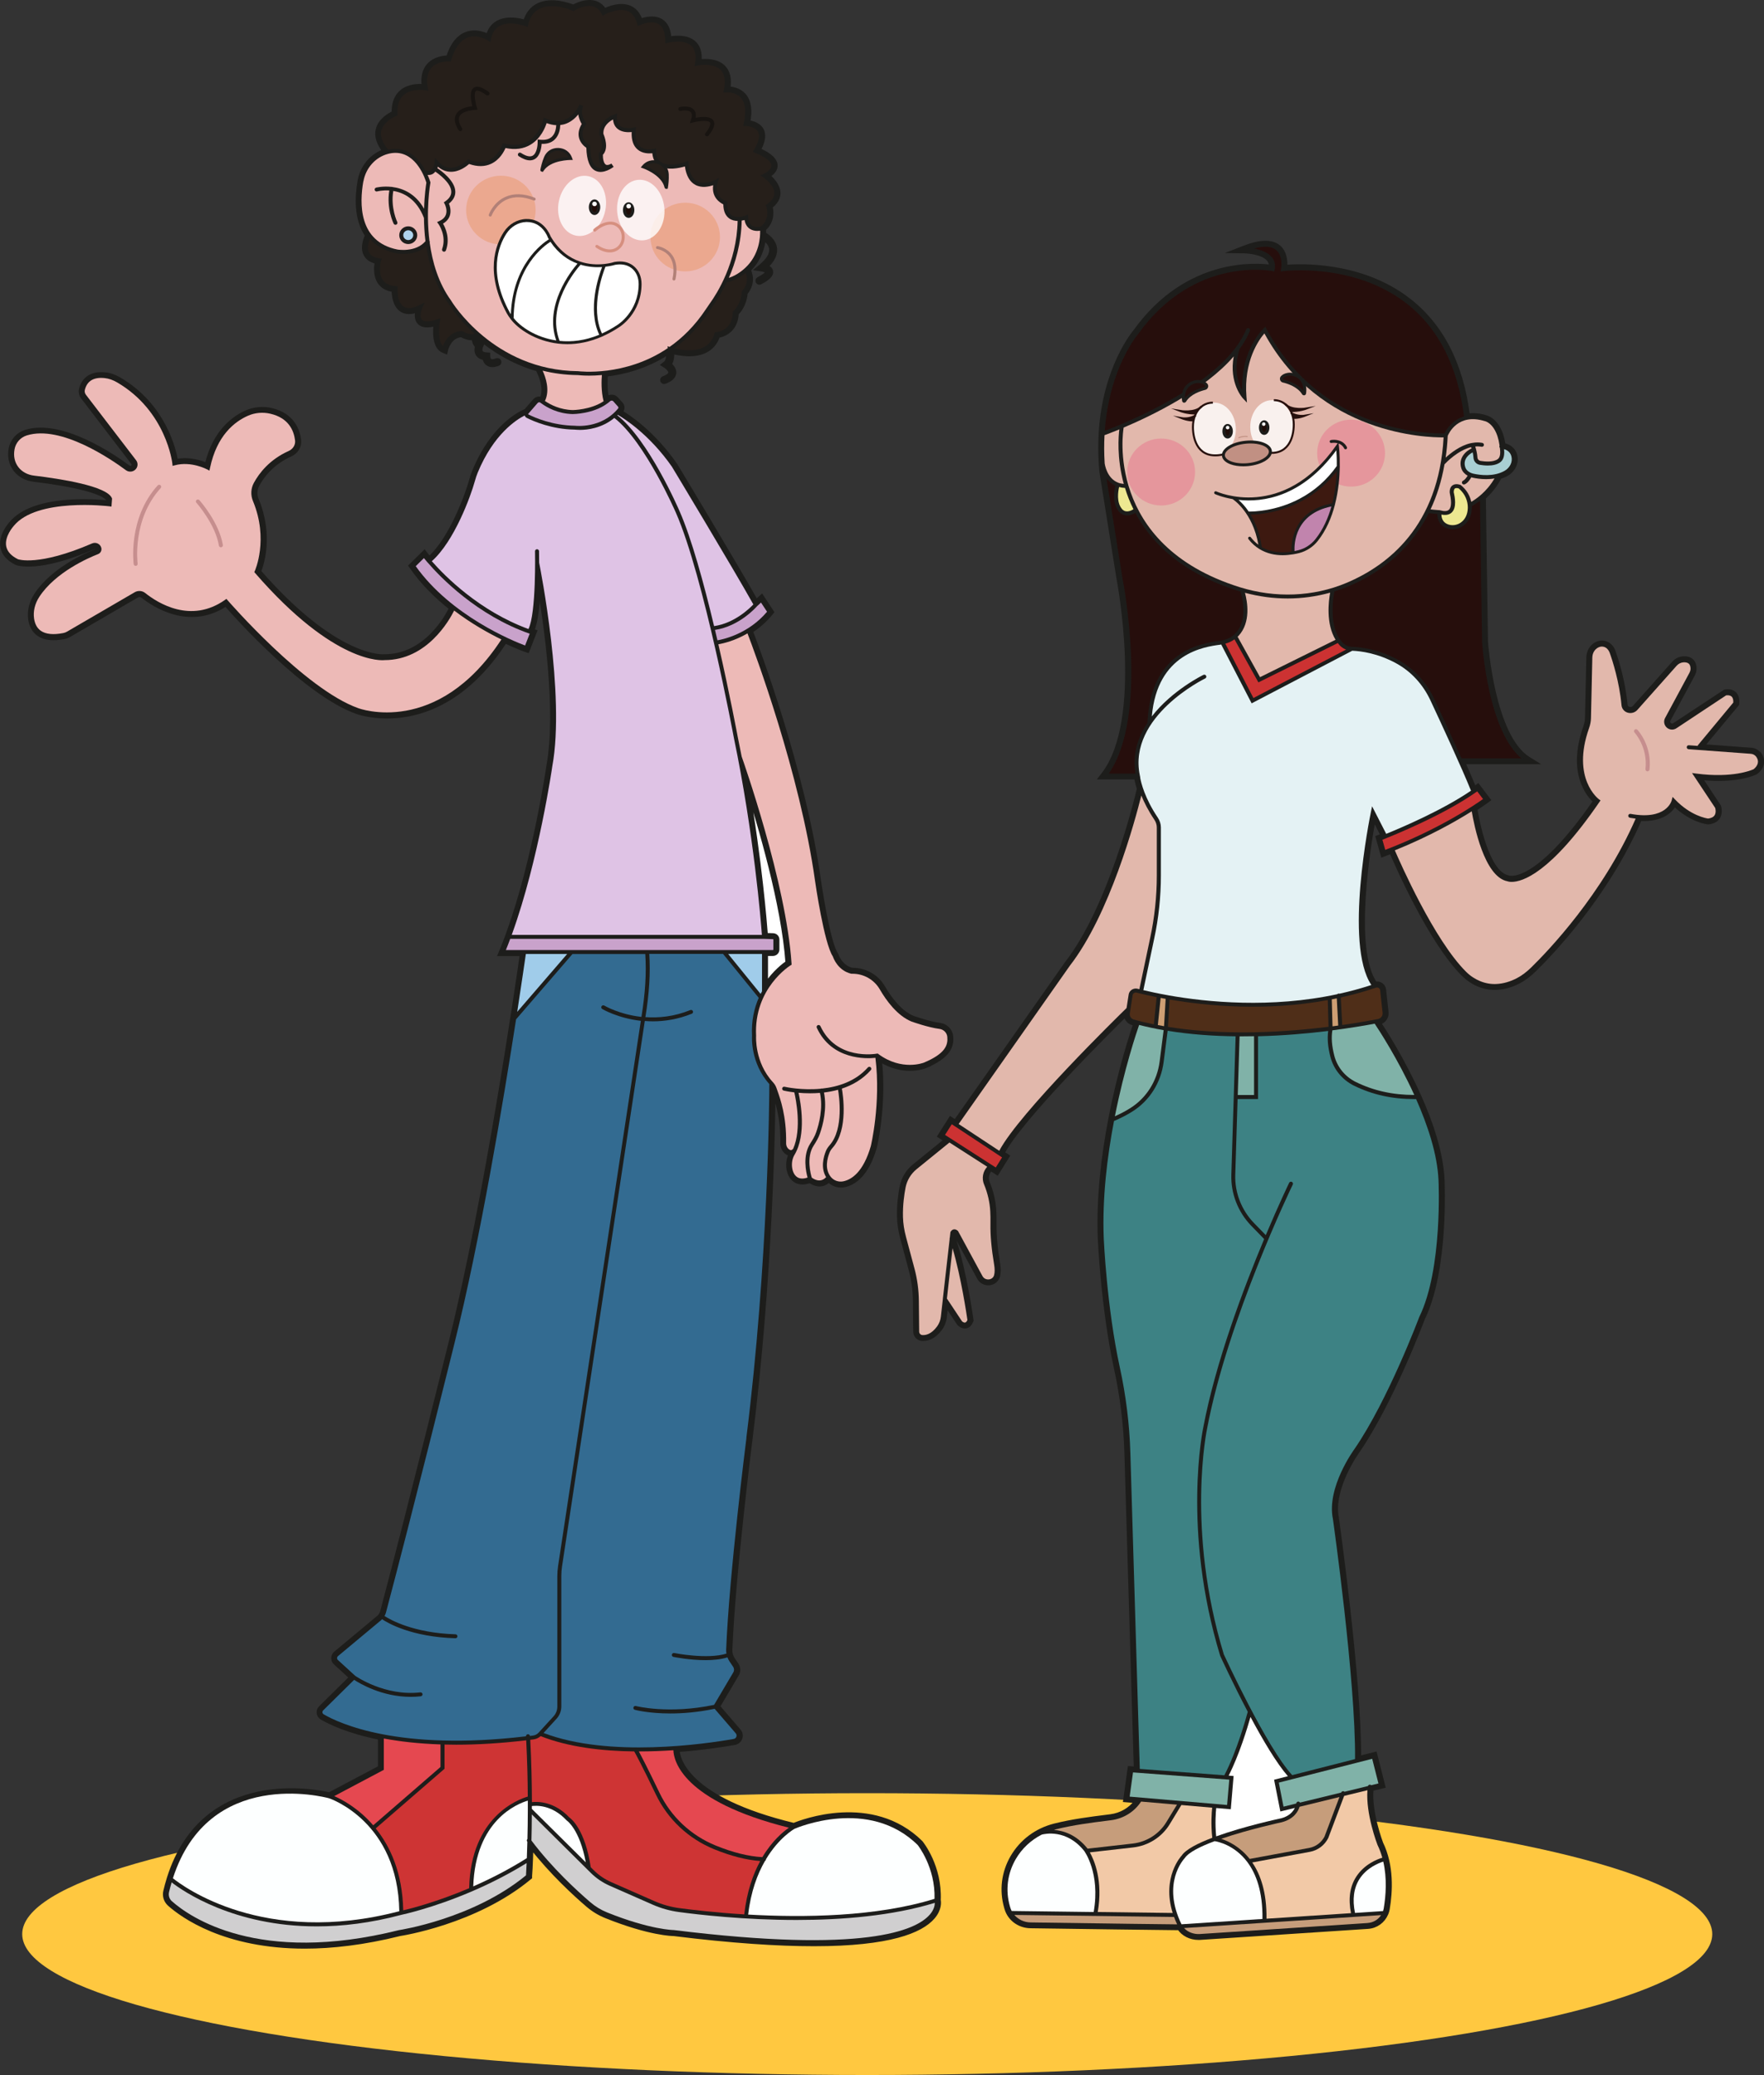 <?xml version="1.0" encoding="UTF-8"?>
<svg id="Capa_2" data-name="Capa 2" xmlns="http://www.w3.org/2000/svg" viewBox="0 0 445.62 524.23">
  <rect x="0" y="0" width="445.62" height="524.23" fill="#333333" stroke="none"/>
  <defs>
    <style>
      .cls-1 {
        fill: #c68e8e;
      }

      .cls-2, .cls-3, .cls-4 {
        fill: #fff;
      }

      .cls-5 {
        fill: #181411;
      }

      .cls-6 {
        fill: #ffc840;
      }

      .cls-7 {
        fill: #ea567e;
      }

      .cls-7, .cls-8 {
        opacity: .35;
      }

      .cls-9 {
        stroke: #c19083;
        stroke-linecap: round;
        stroke-width: .25px;
      }

      .cls-9, .cls-10, .cls-11, .cls-4, .cls-12 {
        stroke-miterlimit: 10;
      }

      .cls-9, .cls-11 {
        fill: none;
      }

      .cls-13 {
        fill: #fdffff;
      }

      .cls-14 {
        fill: #d0cfd0;
      }

      .cls-15 {
        fill: #260e0c;
      }

      .cls-16 {
        fill: #ede891;
      }

      .cls-17 {
        fill: #e2b8ac;
      }

      .cls-18 {
        fill: #3d8284;
      }

      .cls-19 {
        fill: #200d09;
      }

      .cls-20 {
        fill: #c69d7b;
      }

      .cls-3 {
        opacity: .8;
      }

      .cls-21 {
        fill: #3d1910;
      }

      .cls-22 {
        fill: #cc3232;
      }

      .cls-23 {
        fill: #f2c9a7;
      }

      .cls-24 {
        fill: #a9cfd3;
      }

      .cls-8 {
        fill: #e88745;
      }

      .cls-25 {
        fill: #c9a2cb;
      }

      .cls-26 {
        fill: #b18077;
      }

      .cls-27 {
        fill: #dfc3e5;
      }

      .cls-28 {
        fill: #d68f7f;
      }

      .cls-10 {
        fill: #26100d;
      }

      .cls-10, .cls-11 {
        stroke: #26100d;
        stroke-width: .5px;
      }

      .cls-29 {
        fill: #336b91;
      }

      .cls-30 {
        fill: #edbab7;
      }

      .cls-31 {
        fill: #ce3434;
      }

      .cls-32 {
        fill: #e54850;
      }

      .cls-33 {
        fill: #c184ad;
      }

      .cls-4, .cls-12 {
        stroke: #1d1d1b;
      }

      .cls-34 {
        fill: #aed4ed;
      }

      .cls-35 {
        fill: #e4f2f4;
      }

      .cls-36 {
        fill: #a0ccea;
      }

      .cls-12, .cls-37 {
        fill: #1d1d1b;
      }

      .cls-38 {
        fill: #80b2a8;
      }

      .cls-39 {
        fill: #4f2e18;
      }

      .cls-40 {
        fill: #261f1a;
      }

      .cls-41 {
        fill: #c19083;
      }

      .cls-42 {
        fill: #cd9e73;
      }
    </style>
  </defs>
  <g id="Capa_5" data-name="Capa 5">
    <g>
      <ellipse class="cls-6" cx="219.08" cy="488.63" rx="213.47" ry="35.6"/>
      <path class="cls-12" d="m233.75,269.37c6.13-2.56,6.75-5.23,6.55-7.51-.13-1.53-1.32-2.74-2.88-2.94-2.75-.35-6.82-1.81-6.84-1.81-3.29-1.37-5.88-4.94-7.47-7.69-1.58-2.73-4.53-4.42-7.71-4.42h-.18c-2.95-.73-3.89-3.72-3.9-3.75l-.07-.14c-2.09-3-4.35-18.61-4.37-18.76-3.89-27.78-15.74-59.13-17.19-62.88,1.73-1.12,3.5-2.59,5.1-4.56l.23-.28-2.59-3.94-1.38,1.28c-5.21-9.29-20.24-34.22-20.41-34.5-5.69-8.23-12.01-12.31-13.88-13.41.07-.08.14-.15.21-.24.41-.5.39-1.25-.05-1.74l-1.19-1.34c-.28-.32-.67-.5-1.1-.53-.43-.02-.84.12-1.16.41h0s-.08.06-.11.09c-.54-2.45-.37-5.11-.28-6.06,4.33-.5,10.11-1.91,15.73-5.58.02.91-.1,2.17-.71,2.65l-.55.43.59.38c.33.21,1.26.98,1.19,1.64-.05.49-.67.98-1.75,1.38-.26.1-.39.39-.29.65.08.2.27.32.47.32.06,0,.12-.01.18-.03,1.49-.56,2.3-1.31,2.4-2.21.1-.97-.65-1.79-1.17-2.23.64-.9.7-2.28.66-3.15,1.59.44,5.43,1.23,8.39-.26,1.53-.77,2.59-2.04,3.18-3.77,1.12-.2,4.51-1.17,4.73-5.7.52-.5,2.01-2.18,2.26-5.15.51-.59,2.19-2.89.76-5.81,2.72-2.62,3.58-5.77,3.82-7.95.68.47,1.67,1.34,1.83,2.56.17,1.34-.7,2.82-2.58,4.39l-.85.71,1.1.17c.59.09,1.31.38,1.35.62,0,.02.07.59-2.22,1.77-.25.13-.34.43-.21.68.09.17.27.27.45.27.08,0,.16-.02.23-.06,2.02-1.05,2.89-1.95,2.74-2.83-.11-.62-.69-.98-1.24-1.19,1.67-1.59,2.42-3.15,2.22-4.66-.26-1.97-2.05-3.17-2.75-3.57.02-.56,0-.98-.02-1.24,2.32-2.05,1.9-4.71,1.65-5.68,1.33-1.01,2-2.17,1.99-3.43-.02-1.94-1.66-3.57-2.6-4.34,1.32-.83,1.95-1.75,1.88-2.73-.14-1.92-2.99-3.3-4.26-3.83,1.19-2.14,1.44-3.86.72-5.12-.78-1.37-2.47-1.77-3.38-1.88.61-3.09.24-5.4-1.1-6.87-1.25-1.37-2.98-1.63-3.92-1.66.39-2.4-.03-4.22-1.25-5.42-1.77-1.74-4.7-1.61-6.03-1.45.21-2.08-.26-3.66-1.4-4.68-1.86-1.65-4.91-1.32-6.22-1.08-.11-2.16-.8-3.65-2.07-4.44-1.78-1.1-4.14-.45-5.2-.06-.53-1.65-1.46-2.77-2.78-3.32-2.37-.99-5.24.18-6.34.72-.62-1.01-1.47-1.66-2.52-1.95-2.19-.6-4.59.59-5.34,1.02-1.09-.44-5.5-2.03-8.86-.4-1.63.79-2.76,2.21-3.36,4.22-1.25-.39-4.42-1.15-6.83.16-1.26.68-2.11,1.82-2.55,3.38-1.02-.51-3.17-1.31-5.37-.52-2.11.76-3.69,2.78-4.7,5.99-.95.01-3.31.22-4.86,1.92-1.15,1.26-1.58,3.05-1.29,5.31-1.22-.11-3.78-.11-5.61,1.45-1.37,1.17-2.04,2.96-1.99,5.33-.91.41-3.38,1.73-4,4.15-.43,1.69.14,3.53,1.68,5.48-3.2,1.13-5.63,3.97-6.26,7.48-.7,3.92-1.03,9.73,1.87,13.85-.39.8-1.28,3.01-.41,4.75.5.99,1.46,1.64,2.87,1.94-.21,1.06-.49,3.46.75,5.21.75,1.06,1.93,1.69,3.49,1.89,0,1.12.21,3.86,2.01,5.04,1.03.68,2.38.71,4.02.11-.23.93-.34,2.22.44,3.06.77.83,2.12.96,4.13.4-.21,1.79-.4,5.84,2.01,6.8l.56.22.13-.58s.8-3.47,3.86-3.64c.43.26,1.74.94,3.1.76,0,.62.15,1.44.82,1.99-.14.48-.28,1.32.13,2.02.33.55.91.89,1.73,1.03.08.43.3,1.06.88,1.45.32.22.7.32,1.14.32s.93-.11,1.47-.32c.26-.1.39-.39.28-.65-.1-.26-.4-.38-.66-.28-.52.21-1.23.39-1.66.1-.47-.31-.48-1.06-.48-1.07v-.47s-.47-.03-.47-.03c-.69-.05-1.15-.25-1.35-.58-.29-.49-.06-1.25.06-1.5l.2-.43-.42-.22c-.68-.36-.69-1.25-.64-1.7,0,0,.02,0,.02-.01,3.67,3.16,8.68,6.41,15.06,8.23.43.78,2.35,4.58,1.04,7.48-.59-.25-1.29-.13-1.73.38l-2.27,2.61c-1.07.42-8.25,3.59-13.07,15.31-.28.67-.53,1.42-.79,2.36-1,3.61-5.03,14.75-10.52,19.6-.56-.66-.86-1.06-.88-1.08l-.35-.47-3.49,3.44.24.34c2.83,4.07,6.36,7.51,9.97,10.35-.94,1.97-6.34,12.15-16.83,12.15h-.02c-.12.02-11.96,1.16-31.64-21.41.64-1.58,3.22-8.99-.58-18.14-.51-1.24-.45-2.61.18-3.76,1.27-2.34,3.75-5.57,8.33-7.62,1.49-.67,2.37-2.14,2.19-3.66-.27-2.3-1.54-6.36-7.04-7.63-2.1-.48-4.32-.28-6.25.56-2.93,1.28-8.07,4.71-10.06,13.31-1.27-.56-4.38-1.67-7.74-.96-.45-2.66-2.98-14.04-14.36-20.69-1.19-.69-2.39-1.11-3.57-1.23-3.25-.32-5.41,1-6.09,3.75-.17.7,0,1.48.45,2.07l12.67,16.54c.23.31.21.73-.05,1.01-.29.3-.76.35-1.1.1-3.79-2.81-16.85-11.76-25.94-8.95-1.99.62-3.45,2.27-3.81,4.32-.34,1.98.05,3.79,1.15,5.24,1.05,1.4,2.75,2.33,4.65,2.56,10.7,1.28,17.86,3.19,18.82,4.99l-.05.72c-3.17-.33-18.93-1.6-24.56,5.41-.11.12-2.66,2.95-2.09,5.94.31,1.64,1.5,2.98,3.55,4,.22.09,5.5,2.09,19.55-4,.18-.08.39-.08.57,0,.18.08.31.23.36.42.05.18-.04.36-.21.43-2.52.99-11.08,4.71-15.31,11.16-1.26,1.93-1.79,4.13-1.48,6.21.25,1.68.96,2.94,2.13,3.75,1.49,1.04,3.66,1.28,6.47.72.43-.09.86-.25,1.27-.49,1.84-1.07,8.45-4.93,17.08-9.94.47-.27,1.07-.23,1.48.1,2.59,2.07,11.68,8.27,20.99,2.06,2.59,2.96,20.13,22.59,33.08,27.19.08.03,3.06,1.15,7.64,1.15,7.55,0,19.45-3.04,29.83-18.99,3.08,1.46,5.13,2.18,5.2,2.2l.46.16,1.89-4.85-.5-.17c-.06-.02-.13-.05-.19-.07,1.07-2.35,1.49-7.49,1.65-11.99,1.7,9.89,4.96,32.26,2.43,46.11-.03.23-3.43,23.7-10.12,42.22-.6,1.66-1.21,3.24-1.83,4.72l-.29.69h5.52c-.88,6.16-8.85,61.43-17.94,97.89-.11.43-10.69,43.17-17.36,68.26-.09.34-.25.64-.45.92,0,0,0,0,0,0,0,0,0,0,0,0-.13.17-.28.34-.45.48l-10.86,9.05c-.37.31-.58.75-.59,1.23s.18.93.54,1.25l3.99,3.65-7.74,7.65c-.37.36-.54.86-.47,1.36.06.5.35.94.79,1.19,1.95,1.15,6.64,3.46,14.69,5.07v7.5l-12.78,6.77c-2.71-.65-31.72-6.91-40.56,21.22,0,0,0,0,0,0,0,0,0,0,0,.01-.33,1.05-.63,2.15-.89,3.26-.28,1.2.12,2.45,1.04,3.27,3.39,3.01,14.07,10.72,34.22,10.72,6.87,0,14.84-.9,24-3.18.19-.03,19.12-2.89,32.74-14.2l.17-.14v-.21c.02-.07.2-2.87.33-7.46,5.08,6.53,11.02,11.97,14.24,14.72,1.37,1.17,2.9,2.1,4.55,2.77,11.12,4.48,16.98,4.53,17.17,4.52,14.78,1.83,26.35,2.57,35.41,2.57,19.17,0,27.04-3.34,30.05-6.79,1.81-2.08,1.57-3.93,1.48-4.35.37-8.47-4.27-14.29-4.51-14.58-12.33-12.17-30.19-5.22-32.1-4.42-27.29-6.59-29.26-16.81-29.36-18.92,6.39-.48,11.66-1.3,14.4-1.79.68-.12,1.22-.57,1.45-1.21.23-.64.11-1.33-.34-1.85l-5.29-6.15,4.78-8.09c.46-.78.43-1.73-.08-2.48l-.91-1.36c-.48-.71-.71-1.53-.68-2.37.76-19.06,5.08-53.14,5.12-53.48,5.05-40.32,5.71-78.66,5.79-87.64.83,2.31,2.32,6.54,2.21,13.08-.02,1,.43,1.91,1.2,2.43.31.21.62.31.93.33-.54,1.05-.77,2.31-.6,3.6.19,1.45.88,2.61,1.89,3.18.5.28,1.05.42,1.67.42.58,0,1.21-.13,1.89-.38.58.43,1.45.87,2.42.87.77,0,1.59-.28,2.34-1.05.8.85,1.92,1.34,3.08,1.34.29,0,.57-.03.86-.09,2.4-.5,5.68-2.58,7.71-9.6.03-.11,2.55-10.58,1.26-22.11,2.83,1.8,5.51,2.3,7.56,2.3,2.3,0,3.83-.6,3.95-.65Z"/>
      <path class="cls-25" d="m191.29,153.11l.95-.88,1.53,2.32c-4.66,5.53-10.87,6.94-12.53,7.22-.2-.87-.41-1.75-.62-2.63,6.14-.91,10.37-5.69,10.67-6.04Z"/>
      <path class="cls-27" d="m169.79,118c.16.26,15.44,25.62,20.52,34.7-.95,1.01-4.8,4.76-9.92,5.48-2.57-10.77-5.68-22.11-8.7-28.99-.32-.74-7.77-17.94-15.74-24.27.04-.04.08-.08.12-.11,1.5.87,8.02,4.94,13.73,13.19Z"/>
      <path class="cls-40" d="m187.52,73.45l-.13.13v.19c-.23,3.2-2.08,4.76-2.1,4.78l-.18.15v.23c-.12,4.68-3.99,4.98-4.15,4.99l-.36.02-.1.34c-.48,1.62-1.4,2.78-2.76,3.47-2.47,1.25-5.79.66-7.39.25,3.1-2.27,6.1-5.28,8.74-9.25.37-.56.75-1.13,1.15-1.68.69-.95,2.01-2.94,3.34-5.72,2.13-.42,3.94-1.72,4.77-2.42,1.07,2.58-.75,4.44-.83,4.52Z"/>
      <path class="cls-30" d="m188.16,67.76s-1.78,1.74-4.05,2.44c1.65-3.76,3.15-8.73,3.25-14.47.27-.04.53-.09.73-.14.18,1.01.62,1.76,1.32,2.22.61.41,1.31.53,1.9.53.27,0,.5-.03.71-.06.05,1.55-.14,6.11-3.85,9.48Z"/>
      <path class="cls-40" d="m96.37,32.92c.62-2.42,3.68-3.59,3.71-3.61l.34-.13-.02-.36c-.11-2.21.44-3.85,1.63-4.87,2.06-1.76,5.42-1.14,5.45-1.14l.73.14-.13-.72c-.41-2.27-.1-3.99.94-5.13,1.59-1.76,4.42-1.58,4.45-1.58l.41.03.11-.39c.91-3.1,2.32-5.01,4.18-5.69,2.5-.91,5.06.74,5.09.75l.63.41.14-.74c.31-1.6,1.05-2.73,2.2-3.35,2.59-1.41,6.48.06,6.51.07l.54.21.13-.56c.48-1.99,1.47-3.37,2.96-4.09,3.36-1.63,8.2.49,8.25.52l.25.11.23-.14s2.62-1.62,4.76-1.03c.91.25,1.63.88,2.13,1.88l.24.48.47-.27s3.43-1.93,5.9-.9c1.15.48,1.93,1.56,2.35,3.19l.15.6.56-.27s2.93-1.37,4.78-.22c1.07.66,1.61,2.08,1.61,4.21v.65s.64-.17.64-.17c.04-.01,3.96-1.02,5.91.72.99.89,1.33,2.39.99,4.45l-.12.72.72-.15s3.9-.8,5.81,1.07c1.06,1.04,1.35,2.77.85,5.12l-.14.67.69-.07s2.33-.22,3.73,1.33c1.18,1.31,1.43,3.51.74,6.55l-.14.6h.63s2.33.04,3.11,1.43c.57,1.01.22,2.6-1,4.62l-.32.52.58.21c1.05.37,4.05,1.75,4.16,3.18.06.87-1.06,1.66-2.01,2.16l-.74.39.7.47s2.75,1.86,2.77,3.99c0,1.01-.61,1.96-1.86,2.82l-.32.23.14.36c.05.12,1.12,2.96-1.35,5.03-.32.08-1.46.31-2.27-.24-.56-.38-.88-1.08-.95-2.08l-.05-.68-.64.24s-2.18.82-3.5-.1c-.76-.53-1.13-1.56-1.09-3.07v-.37s-.35-.12-.35-.12c-.13-.04-3.1-1.06-2.05-4.74l.32-1.13-1.05.55s-2.57,1.33-4.47.32c-1.23-.65-1.97-2.17-2.2-4.5l-.06-.65-.62.23s-4.17,1.52-6.27.08c-.81-.55-1.22-1.51-1.22-2.86v-.64l-.63.15s-2.1.5-3.43-.64c-.92-.79-1.29-2.2-1.1-4.19l.07-.69-.68.15s-2.19.48-3.37-.51c-.57-.48-.83-1.26-.77-2.32l.04-.74-.71.24c-1.41.48-4.01,2.14-3.77,5.03l.04.17s1.41,3.08-.02,4.38l-.15.14v.2c-.03.27-.12,2.61,1.08,3.49-.49.12-1.02.13-1.48-.09-1.12-.52-1.73-2.32-1.77-5.21v-.29s-.26-.14-.26-.14c-.01,0-1.27-.71-1.61-2.06-.22-.9.02-1.9.73-2.97l.19-.29-.2-.28s-1.49-2.09-.65-4.12c.02-.05.04-.09.04-.1l-.93-.39s-.02.05-.03.08c-.19.42-1.38,2.86-3.7,3.77-1.42.56-3.02.45-4.75-.32l-.57-.25-.14.6s-.85,3.61-3.72,5.36c-1.66,1.01-3.69,1.23-6.04.65l-.46-.11-.14.45s-.9,2.7-3.25,3.81c-1.44.68-3.15.66-5.08-.08l-.31-.12-.23.24s-1.95,1.97-4.21,1.9c-1.14-.03-2.18-.57-3.1-1.62l-.76-.86-.12,1.13c-.05.41-.31,1.57-.97,1.99-.3.19-.67.21-1.12.07-.09-.03-.17-.03-.25-.01-1.48-2.77-4.42-6.37-9.39-5.27-1.52-1.8-2.11-3.46-1.74-4.91Z"/>
      <path class="cls-30" d="m91.81,45.8c.61-3.38,3.05-6.1,6.23-6.93.66-.17,1.28-.25,1.86-.25,5.35,0,7.52,6.57,7.81,7.53-.09.56-.48,3.08-.58,6.6-2.2-3.91-5.44-5.18-8.03-5.51-.02,0-.04-.02-.06-.03-.06-.01-.12,0-.18,0-2.16-.23-3.8.18-3.84.19-.27.07-.43.35-.36.61.07.27.35.43.62.35.13-.03,1.38-.35,3.07-.24-.76,4.57,1.02,8.23,1.1,8.39.09.18.27.28.45.28.08,0,.15-.02.22-.05.25-.12.35-.42.23-.67-.02-.04-1.72-3.56-1-7.83,2.63.43,5.89,2.01,7.75,6.83.02,1.81.13,3.79.38,5.86-2.46,2.91-7.05,2.12-7.09,2.11-9.82-1.97-9.6-11.65-8.6-17.25Z"/>
      <path class="cls-40" d="m119.85,84.34c-1.34.4-2.87-.59-2.88-.61l-.13-.09h-.16c-2.75.06-4.22,2.22-4.78,3.77-1.31-1.22-1.03-4.78-.79-6.18l.15-.83-.81.27c-1.96.66-3.29.7-3.84.11-.69-.74-.16-2.48.11-3.08l.55-1.26-1.24.61c-1.77.88-3.14,1.01-4.06.41-1.75-1.14-1.55-4.59-1.55-4.63l.03-.5-.5-.03c-1.49-.1-2.57-.6-3.21-1.51-1.33-1.87-.49-4.87-.49-4.9l.16-.55-.57-.08c-1.35-.19-2.24-.69-2.64-1.48-.55-1.09-.13-2.55.21-3.41,1.51,1.71,3.7,3.04,6.82,3.66.21.04,4.57.8,7.45-1.83.74,4.83,2.32,9.99,5.47,14.3.05.08,2.28,3.77,6.73,7.81,0,0-.02.01-.02.02Z"/>
      <path class="cls-30" d="m113.98,75.97c-3.24-4.44-4.78-9.8-5.44-14.74.03-.05.07-.09.1-.14l-.13-.09c-1.02-7.9.19-14.67.21-14.78l.02-.11-.03-.11s-.22-.77-.69-1.81c.51.06.98-.04,1.39-.3.22-.14.4-.33.56-.53,1.07.73,3.96,2.9,4.03,5.05.03.92-.47,1.72-1.52,2.46l-.37.26.22.39s.75,1.39.33,2.66c-.24.71-.8,1.27-1.69,1.67l-.56.26.36.49s2.13,2.95.92,6.32c-.09.26.04.55.31.64.06.02.11.03.17.03.21,0,.4-.13.48-.33,1.1-3.05-.12-5.7-.74-6.76.86-.51,1.44-1.18,1.72-2.01.4-1.22.03-2.44-.22-3.05,1.1-.88,1.65-1.91,1.61-3.06-.09-2.68-3.4-5.13-4.53-5.89.05-.13.11-.26.14-.38.95.83,2.02,1.26,3.17,1.29,2.24.07,4.06-1.4,4.71-1.97,2.09.73,3.97.71,5.59-.06,2.15-1.02,3.22-3.07,3.6-3.97,2.44.51,4.59.22,6.38-.88,2.53-1.55,3.63-4.24,4.01-5.42.84.32,1.65.49,2.43.53-.03.7-.2,2.06-1.1,2.91-.69.65-1.7.91-3.02.76l-.58-.07v.57c.03.78-.17,2.94-1.27,3.54-.67.36-1.66.13-2.94-.7-.23-.15-.55-.09-.7.14-.15.23-.09.54.14.69,1.06.69,1.99,1.04,2.81,1.04.43,0,.82-.1,1.18-.29,1.42-.77,1.72-2.88,1.79-3.88,1.37.06,2.48-.3,3.29-1.08,1.19-1.13,1.39-2.83,1.41-3.67.53-.06,1.05-.18,1.55-.38,1.32-.52,2.31-1.44,3.01-2.3.14,1.09.61,1.99.87,2.42-.73,1.21-.96,2.38-.69,3.48.34,1.36,1.36,2.2,1.85,2.53.09,3.18.87,5.14,2.35,5.83,2.02.95,4.44-.94,4.55-1.02l-.57-.82c-.62.36-1.09.45-1.41.26-.58-.35-.76-1.63-.74-2.48,1.59-1.7.38-4.73.13-5.29-.12-2,1.49-3.14,2.44-3.63.08,1.01.46,1.79,1.12,2.35,1.1.92,2.69.91,3.58.82-.09,2.01.41,3.49,1.49,4.41,1.23,1.05,2.86,1.04,3.73.95.12,1.4.66,2.44,1.63,3.1,2.01,1.38,5.25.63,6.6.23.33,2.34,1.23,3.91,2.66,4.67,1.59.84,3.41.44,4.48.07-.43,3.07,1.7,4.42,2.56,4.84.02,1.69.54,2.89,1.53,3.58.64.44,1.39.6,2.09.61-.21,10.58-5.33,18.49-6.92,20.69-.4.56-.79,1.13-1.17,1.71-2.74,4.12-5.88,7.17-9.11,9.43l-.51-.18.07.48c-10.83,7.32-22.43,5.86-22.64,5.83-21.43-.19-31.95-17.58-32.08-17.79Z"/>
      <path class="cls-30" d="m137.07,93.64c2.74.68,5.71,1.09,8.92,1.12.05,0,1.1.14,2.85.14.9,0,1.99-.04,3.21-.15-.1,1.2-.24,4.04.43,6.62-3.27,2.19-7.76,2.23-7.79,2.23-3.2-.08-5.63-1.34-7.03-2.3,1.33-2.74.17-6.04-.59-7.67Z"/>
      <path class="cls-25" d="m133.48,104.51l2.35-2.71c.1-.11.24-.17.38-.17.11,0,.21.03.3.1.07.05.16.11.23.17,0,0,0,0,0,0,0,0,0,0,0,0,1.43,1.05,4.18,2.62,7.91,2.71.22,0,5.14-.04,8.69-2.62,0,0,.01,0,.02-.01.27-.19.52-.4.77-.62.12-.1.27-.16.42-.15.15,0,.29.08.39.19l1.19,1.34c.11.13.12.33.02.45-4.27,5.19-10.79,4.38-10.91,4.37-5.68-.09-10.12-2.03-11.76-2.86-.04-.02-.06-.06-.06-.08s0-.06.03-.1Z"/>
      <path class="cls-30" d="m90.47,178.9c-13.48-4.79-32.77-27.02-32.97-27.25l-.3-.35-.38.27c-8.62,6.06-16.96.79-20.15-1.76-.74-.59-1.8-.67-2.63-.19-8.63,5.01-15.24,8.86-17.08,9.94-.31.18-.63.31-.95.37-2.52.5-4.43.31-5.69-.56-.93-.65-1.5-1.68-1.71-3.08-.27-1.84.2-3.8,1.33-5.52,4.07-6.21,12.38-9.82,14.83-10.78.66-.26,1-.96.81-1.63-.13-.46-.46-.84-.9-1.05-.44-.21-.96-.21-1.41-.02-13.56,5.88-18.71,4-18.72,4-1.72-.85-2.72-1.95-2.98-3.27-.48-2.5,1.83-5.06,1.87-5.11,5.81-7.22,24.01-5.02,24.19-5l.53.07.15-2.01-.04-.11c-1.25-3.06-12.87-4.88-19.68-5.7-1.63-.19-3.07-.98-3.96-2.16-.94-1.24-1.26-2.75-.96-4.47.29-1.67,1.49-3.03,3.11-3.53,8.63-2.68,21.34,6.05,25.03,8.79.75.56,1.8.46,2.44-.21.61-.64.66-1.6.13-2.3l-12.67-16.54c-.28-.36-.38-.82-.28-1.23.56-2.27,2.24-3.28,5-2.99,1.03.1,2.09.47,3.16,1.09,12.43,7.26,13.94,20.37,13.95,20.5l.06.59.57-.15c4.1-1.11,8.1,1.01,8.14,1.03l.6.32.14-.66c1.71-8.19,6.17-11.71,9.62-13.22,1.73-.76,3.72-.94,5.61-.5,4.65,1.07,5.97,4.27,6.26,6.77.13,1.09-.52,2.15-1.6,2.64-4.84,2.17-7.46,5.58-8.81,8.06-.77,1.42-.85,3.1-.22,4.61,4.02,9.7.5,17.57.46,17.65l-.13.29.21.24c20.15,23.22,32.23,22.05,32.67,21.99h.03c10.69,0,16.33-10.01,17.58-12.52,4.27,3.25,8.59,5.67,11.93,7.3-16.2,24.78-35.98,17.44-36.19,17.35Z"/>
      <path class="cls-37" d="m103.13,61.66c1.25,0,2.27-1.01,2.27-2.24s-1.02-2.24-2.27-2.24-2.27,1.01-2.27,2.24,1.02,2.24,2.27,2.24Z"/>
      <path class="cls-34" d="m103.13,58.17c.69,0,1.26.56,1.26,1.24s-.56,1.24-1.26,1.24-1.26-.56-1.26-1.24.56-1.24,1.26-1.24Z"/>
      <path class="cls-25" d="m132.65,163.08c-2.89-1.08-18.66-7.43-27.63-20.04l2.07-2.04c.2.25.51.62.87,1.04,0,.01,0,.02.02.03,0,0,.02.01.03.02,3.23,3.74,12.46,13.34,25.8,18.01l-1.16,2.97Z"/>
      <path class="cls-27" d="m129.36,235.94c6.73-18.61,10.14-42.18,10.17-42.39,3.3-18-3.08-50.11-3.33-51.39,0-1.63-.02-2.74-.03-2.91,0-.27-.23-.49-.51-.49h-.01c-.28,0-.5.24-.49.51,0,.16.33,15.59-1.66,19.65-12.38-4.54-21.07-13.32-24.42-17.14,5.68-5.02,9.82-16.41,10.84-20.1.25-.9.49-1.61.75-2.25,4.03-9.81,9.86-13.45,11.87-14.46.1.25.26.47.52.6,1.71.86,6.31,2.88,12.14,2.97.07,0,.54.07,1.29.07,1.89,0,5.52-.4,8.7-3.02,7.81,6.08,15.49,23.8,15.57,23.98,7.03,16,14.55,56.42,14.63,56.84,5.05,24.3,6.82,46.17,7.08,49.78h-63.2c.03-.09.06-.17.1-.26Z"/>
      <path class="cls-4" d="m195.31,236.27l-1.83-.06c-.21-2.84-1.47-18.66-4.84-38.06,3.32,10.3,9.24,30.33,10.28,45.04-.8.54-3.26,2.39-5.41,5.58v-7.76h1.75c.62,0,1.13-.5,1.13-1.11v-2.53c0-.6-.47-1.08-1.08-1.1Z"/>
      <path class="cls-25" d="m127.8,240.01c.37-.9.73-1.85,1.09-2.82h64.11l2.27.08c.05,0,.1.05.1.1v2.53c0,.06-.05.11-.11.11h-67.46Z"/>
      <path class="cls-36" d="m192.5,241.01v9.44c-.12.22-.24.42-.36.65l-8.19-10.09h8.54Z"/>
      <path class="cls-36" d="m132.83,241.01h10.45l-12.62,14.62c1.19-7.75,1.96-13.11,2.18-14.62Z"/>
      <path class="cls-32" d="m96.96,447.13v-7.91c3.98.74,8.73,1.3,14.32,1.49v5.7l-17,14.73c-3.8-4.39-7.96-6.55-9.85-7.37l12.53-6.64Z"/>
      <path class="cls-31" d="m112.3,446.86v-6.12c.96.02,1.95.04,2.96.04,5.22,0,11.1-.33,17.67-1.11.26,5.03.38,9.85.4,14.22-2.38.69-14.39,5.05-14.81,23.15-8.14,3.46-14.68,5.13-16.66,5.59-.19-9.56-3.32-16.2-6.95-20.7l17.37-15.05Z"/>
      <path class="cls-13" d="m83.1,454.31c.43.14,17.42,5.98,17.77,28.54-34.26,9.01-54.74-6.35-57.19-8.33,9.05-28.06,38.13-20.56,39.42-20.21Z"/>
      <path class="cls-14" d="m132.89,473.78c-13.38,11.01-31.88,13.81-32.12,13.85-35.58,8.87-52.89-3.35-57.34-7.3-.65-.57-.92-1.45-.73-2.3.2-.84.42-1.66.66-2.47,2.85,2.21,15.67,11.12,36.65,11.12,6.41,0,13.59-.83,21.47-2.94.11-.02,7.76-1.63,17.68-5.88.03-.01.06-.02.09-.04,4.31-1.85,9.05-4.21,13.79-7.14-.07,1.61-.13,2.69-.16,3.12Z"/>
      <path class="cls-13" d="m133.34,457.21c0,2.73-.05,5.22-.1,7.4-.18.17-.21.44-.06.64.01.02.03.04.04.06-.04,1.56-.09,2.95-.13,4.13-4.63,2.92-9.28,5.27-13.54,7.14.57-16.7,11.1-20.88,13.79-21.67,0,.77,0,1.53,0,2.27,0,0,0,.02,0,.02Z"/>
      <path class="cls-29" d="m133.87,438.54c-.05-.24-.26-.43-.52-.4-.28.01-.49.25-.48.52-32.05,3.81-47.19-3.26-51.11-5.56-.17-.1-.28-.27-.31-.46-.02-.2.04-.39.19-.53l7.82-7.72c1.45.95,7.07,4.3,14.28,4.3.83,0,1.68-.04,2.55-.14.28-.03.48-.28.45-.55s-.28-.47-.56-.44c-8.94,1.02-16.23-4.03-16.47-4.2l-4.35-3.98c-.14-.13-.22-.3-.21-.49s.09-.36.23-.49l10.86-9.05c.1-.08.19-.18.28-.27,1.53,1.02,7.47,4.47,18.51,4.81h.02c.27,0,.5-.21.51-.48,0-.28-.21-.51-.49-.52-10.62-.33-16.47-3.67-17.93-4.62.15-.27.27-.54.35-.84,6.68-25.1,17.26-67.84,17.37-68.27,6.44-25.82,12.31-61.04,15.51-81.64l14.24-16.49h18.4c.32,4.8,0,9.87-.97,15.88-5.57-.62-9.32-2.82-9.38-2.86-.24-.14-.55-.07-.7.17-.15.24-.07.54.17.69.06.04,3.96,2.33,9.76,2.99l-20.91,137.76c-.12.84-.19,1.69-.19,2.54v32.96c0,.91-.34,1.78-.96,2.46l-3.77,4.12c-.37.4-.87.66-1.42.73-.27.03-.52.06-.79.1Z"/>
      <path class="cls-31" d="m133.94,439.54c.29-.04.57-.07.86-.1.67-.09,1.28-.38,1.78-.82,7.09,2.8,15.61,3.77,23.64,3.86.41.73,1.95,3.55,5.47,10.89,3.01,6.27,8.24,11.18,14.74,13.83,4.23,1.72,8.13,2.71,11.62,2.97-1.82,3.33-3.39,7.75-4.04,13.48-7.28-.45-13.18-1.15-16.39-1.58-2.18-.29-4.32-.9-6.35-1.79l-10.86-4.78c-1.66-.73-3.15-1.75-4.43-3.02l-.75-.75c-1.43-9.47-4.87-12.2-5.4-12.56-3.8-4.05-7.92-4.05-9.46-3.88-.01-4.75-.13-10.12-.42-15.74Z"/>
      <path class="cls-13" d="m147.98,470.5l-13.63-13.51c0-.23,0-.47,0-.71,1.22-.16,5.12-.31,8.76,3.6l.1.08s3.22,2.16,4.77,10.54Z"/>
      <path class="cls-14" d="m234.85,483.74c-3.49,4-16.52,9.82-64.62,3.87-.06,0-5.95-.06-16.85-4.45-1.55-.62-2.99-1.5-4.27-2.6-3.35-2.87-9.68-8.67-14.86-15.57.05-1.96.09-4.17.1-6.59l14.9,14.77c1.37,1.36,2.97,2.44,4.74,3.23l10.86,4.78c2.12.93,4.35,1.56,6.62,1.87,5.02.68,16.56,2.01,29.75,2.01,11.47,0,24.17-1.02,34.93-4.33,0,.62-.18,1.73-1.29,3.01Z"/>
      <path class="cls-13" d="m200.76,462.01c.48-.21,18.74-8.05,31.07,4.12.05.06,4.49,5.64,4.25,13.59-14.72,4.58-33.22,4.77-47.08,3.98.67-5.83,2.35-10.26,4.25-13.55.14-.08.25-.23.25-.41,0,0,0-.02,0-.02,3.29-5.49,7.09-7.62,7.25-7.71Z"/>
      <path class="cls-32" d="m199.28,461.76c-1.46,1.01-4.22,3.3-6.69,7.43-3.5-.19-7.46-1.17-11.78-2.93-6.26-2.55-11.31-7.28-14.21-13.33-3.01-6.27-4.56-9.22-5.22-10.45.03,0,.06,0,.09,0,3,0,5.91-.12,8.64-.3.08,2.57,2.18,12.82,29.17,19.57Z"/>
      <path class="cls-29" d="m188.57,363.22c-.04.34-4.37,34.46-5.13,53.57-.01.33.02.66.07.98-4.83,1.51-13.1-.13-13.18-.15-.27-.06-.54.12-.6.39s.12.54.39.59c.24.05,4.1.82,8.15.82,1.92,0,3.87-.19,5.5-.7.14.35.3.7.52,1.02l.91,1.36c.29.43.31.97.04,1.42l-4.85,8.2c-11.5,2.41-19.67.31-19.75.29-.27-.07-.55.09-.62.35-.07.27.09.54.36.61.22.06,3.56.92,8.97.92,3.11,0,6.9-.29,11.18-1.18l5.33,6.19c.21.24.27.57.16.87-.11.3-.36.51-.68.56-7.14,1.26-31.46,4.83-48.03-1.51l3.27-3.58c.79-.86,1.22-1.97,1.22-3.13v-32.96c0-.8.06-1.61.18-2.4l20.91-137.81c.66.05,1.34.09,2.04.09,2.99,0,6.34-.51,9.83-1.92.26-.1.38-.4.28-.65-.11-.26-.4-.38-.66-.27-4.12,1.67-8.01,2.02-11.34,1.78.98-6.03,1.29-11.14.98-15.98h18.63l9.02,11.11c-1.14,2.62-1.89,5.81-1.69,9.6-.02.28-.43,6.84,4.37,12.18-.01,3.09-.25,45.01-5.8,89.31Z"/>
      <path class="cls-30" d="m201.5,297.46c-1.04-.59-1.32-1.91-1.39-2.45-.16-1.19.05-2.34.59-3.24,3.07-5.13,1.57-13.25,1.02-15.69.88.08,1.87.13,2.94.13.79,0,1.62-.03,2.48-.1.82,3.85-.23,7.87-.97,9.97-.33.95-.84,1.82-1.49,2.83-1.97,3.05-1.06,7.21-.67,8.59-1.02.34-1.86.33-2.51-.04Z"/>
      <path class="cls-30" d="m208.62,297.46c-1.43,1.5-3.12.38-3.55.05-.24-.77-1.45-5.12.46-8.06.6-.93,1.21-1.93,1.59-3.04.77-2.19,1.86-6.35,1.03-10.4,1.16-.14,2.36-.36,3.56-.69.26,1.5,1.49,9.89-2.09,13.96-.45.52-.76.98-.96,1.46-.63,1.53-1.39,4.33.04,6.66-.03.02-.06.03-.09.06Z"/>
      <path class="cls-30" d="m221.9,266.29l-.18-.13-.22.04c-.42.07-10.23,1.71-14.24-6.95-.12-.25-.42-.36-.67-.25-.25.11-.37.41-.25.66,3.79,8.2,12.58,7.83,14.81,7.59,1.42,11.57-1.15,22.24-1.17,22.32-1.89,6.53-4.82,8.43-6.94,8.88-1.16.25-2.39-.18-3.14-1.09-1.66-2.03-.91-4.78-.31-6.24.16-.38.4-.75.78-1.18,4.02-4.57,2.53-13.65,2.3-14.91,2.65-.87,5.23-2.33,7.32-4.68.18-.21.16-.52-.05-.71-.21-.18-.53-.16-.71.05-3.14,3.54-7.58,4.91-11.58,5.33-.08-.02-.16-.03-.25,0-.03,0-.05.03-.08.04-2.36.22-4.55.12-6.19-.05,0,0,0,0,0,0-1.76-.18-2.88-.44-2.92-.45-.27-.07-.54.1-.61.37-.06.27.1.54.38.6.15.04,1.15.26,2.68.45.39,1.69,1.94,9.2-.3,14.27-.04.03-.09.05-.12.09-.23.25-.46.34-.89.05-.49-.33-.77-.92-.76-1.59.11-6.81-1.46-11.18-2.3-13.53l-.16-.45c-.18-.51-.48-.99-.88-1.42-4.65-5.04-4.25-11.53-4.24-11.66-.64-12.06,8.61-17.81,8.71-17.86l.26-.16-.02-.3c-1.37-20.52-12.33-51.53-12.6-52.28-.31-1.62-.64-3.26-.98-4.9-.04-.21-2.03-10.91-4.91-23.47,1.19-.2,4.12-.86,7.36-2.75,1.71,4.46,13.24,35.2,17.06,62.48.09.65,2.29,15.8,4.5,19.13.18.54,1.34,3.6,4.67,4.38h.36c2.81.01,5.43,1.52,6.83,3.94,1.67,2.88,4.41,6.63,7.98,8.12.17.06,4.21,1.51,7.08,1.87,1.08.14,1.91.98,2,2.03.18,2.02-.42,4.2-5.93,6.5-.05.02-5.55,2.19-11.46-2.16Z"/>
      <path class="cls-1" d="m39.84,122.63c-7.6,8.37-6.08,19.78-6.07,19.9.04.25.25.43.5.43.02,0,.05,0,.07,0,.28-.04.47-.29.43-.56-.02-.11-1.46-11.07,5.82-19.09.19-.21.17-.52-.04-.71-.21-.18-.53-.17-.71.04Z"/>
      <path class="cls-1" d="m49.65,126.3c-.21.18-.23.5-.04.71.05.05,4.8,5.42,5.69,10.83.04.25.26.42.5.42.03,0,.05,0,.08,0,.28-.04.46-.3.42-.57-.94-5.69-5.73-11.1-5.93-11.33-.18-.21-.5-.23-.71-.04Z"/>
      <path class="cls-5" d="m116.28,33.13c.1,0,.21-.03.3-.1.23-.16.28-.48.11-.7-.01-.02-1.2-1.68-.62-2.92.43-.92,1.79-1.48,3.94-1.64l.64-.05-.19-.6c-.45-1.41-.83-3.71-.2-4.15.14-.1.73-.31,2.59,1.05.22.17.54.12.71-.1.17-.22.12-.53-.1-.7-1.74-1.28-2.97-1.63-3.78-1.06-1.2.84-.69,3.41-.35,4.67-2.21.25-3.61.98-4.17,2.16-.84,1.79.65,3.84.72,3.93.1.13.25.21.41.21Z"/>
      <path class="cls-5" d="m171.99,28.01c.48-.11,1.97-.28,2.53.34.33.36.35,1,.04,1.91l-.3.88.9-.23c1.44-.37,3.77-.61,4.21.06.1.15.32.8-1.17,2.67-.17.22-.14.53.08.7.09.07.2.11.31.11.15,0,.3-.06.4-.19,1.39-1.73,1.79-2.99,1.23-3.83-.78-1.18-3.16-.92-4.49-.67.15-.88,0-1.57-.47-2.07-1.06-1.16-3.26-.7-3.51-.64-.27.06-.44.33-.38.6.06.27.33.44.61.38Z"/>
      <ellipse class="cls-8" cx="126.53" cy="53.07" rx="8.78" ry="8.68"/>
      <ellipse class="cls-8" cx="173.1" cy="59.89" rx="8.78" ry="8.68"/>
      <ellipse class="cls-3" cx="147.04" cy="52.02" rx="7.67" ry="5.98" transform="translate(65.82 185.17) rotate(-78.1)"/>
      <ellipse class="cls-3" cx="161.87" cy="53.07" rx="5.98" ry="7.67" transform="translate(-4.02 14.37) rotate(-5.02)"/>
      <path class="cls-26" d="m128,50.42c1.91-.86,4.2-.78,6.8.22.19.08.42-.02.49-.21.08-.19-.02-.41-.22-.49-2.8-1.08-5.29-1.15-7.4-.2-3.04,1.37-4.14,4.34-4.19,4.47-.07.19.03.41.23.48.04.02.09.02.13.02.16,0,.3-.1.36-.25.01-.03,1.05-2.81,3.8-4.04Z"/>
      <path class="cls-26" d="m169.81,64.46c-1.38-1.94-3.56-2.26-3.66-2.28-.21-.03-.4.11-.43.32-.03.2.11.39.32.42.02,0,1.96.3,3.15,1.97.95,1.35,1.19,3.21.7,5.53-.04.2.09.4.29.44.03,0,.05,0,.08,0,.18,0,.33-.12.37-.3.54-2.54.26-4.61-.82-6.13Z"/>
      <path class="cls-28" d="m149.95,58.41c.14.15.38.16.54.02.14-.13,3.44-3.08,5.66-.87.79.78,1.09,2.01.79,3.2-.24.96-.93,1.73-1.82,2.07-1.16.44-2.59.13-4.13-.9-.17-.12-.41-.07-.53.1s-.07.4.1.52c1.39.92,2.55,1.22,3.46,1.22.55,0,1-.1,1.37-.24,1.13-.43,1.98-1.39,2.29-2.59.37-1.45-.01-2.95-.99-3.92-2.19-2.17-5.35-.39-6.72.85-.15.14-.16.38-.02.53Z"/>
      <path class="cls-37" d="m159.95,67.11c-1.26-.94-2.83-1.25-4.73-.93-.12.04-1.08.35-2.5.51-.07,0-.13,0-.19.02-1.6.16-3.73.13-5.97-.62-.02,0-.03-.02-.05-.02-2.59-.88-5.29-2.72-7.41-6.35-.17-.45-1.79-4.52-6.21-4.39-2.23.07-4.32,1.29-5.61,3.27-2.12,3.27-4.84,10.31.8,20.66.26.47.57.89.88,1.3l.09.12c1.8,2.4,6.2,5.48,12.02,6.14,0,0,0,0,0,0,0,0,0,0,0,0,.73.08,1.49.13,2.26.13,2.67,0,5.58-.55,8.63-1.86.02,0,.05,0,.07-.02.02,0,.03-.02.04-.03,1.41-.62,2.84-1.38,4.3-2.35.23-.14,5.63-3.48,5.7-10.87.02-1.97-.76-3.69-2.15-4.72Z"/>
      <path class="cls-2" d="m129.04,79.37c-.1-.15-.2-.3-.28-.45-5.46-10.01-2.86-16.77-.83-19.9,1.15-1.77,3.01-2.87,4.99-2.93.06,0,.13,0,.19,0,3.89,0,5.24,3.76,5.29,3.92l.03.07c.07.13.15.25.23.37-1.66,1.03-9.1,6.4-9.61,18.92Z"/>
      <path class="cls-2" d="m129.75,80.35c.15-12.91,7.75-18.3,9.3-19.27,2.01,2.99,4.45,4.65,6.83,5.52-1.67,1.94-8.45,10.58-5.36,19.41-5.17-.76-9.07-3.48-10.76-5.66Z"/>
      <path class="cls-2" d="m141.36,86.12c-3.42-9,4.17-17.98,5.3-19.25,2,.61,3.91.7,5.44.6-.87,2.24-3.75,10.67-.72,17.1-3.61,1.5-7.01,1.86-10.01,1.55Z"/>
      <path class="cls-2" d="m155.99,82.07c-1.33.89-2.64,1.6-3.92,2.18-3.06-6.5.32-15.49.88-16.87,1.49-.17,2.45-.48,2.46-.48,1.63-.28,3,0,4.08.8,1.19.89,1.87,2.39,1.85,4.12-.07,6.96-5.28,10.21-5.35,10.25Z"/>
      <path class="cls-37" d="m167.89,47.38c.05.2.22.34.42.34h.01l.36-.05.05-.31c.11-.66.28-1.98.21-3.36-.08-1.55-1.08-2.82-2.6-3.32-1.51-.49-3.07-.06-4.06,1.13l-.42.51.51.17s4.77,1.64,5.51,4.88Z"/>
      <path class="cls-40" d="m166.11,41.4c.95.31,2,1.17,2.08,2.64.04.67,0,1.34-.04,1.91-1.19-2.2-3.85-3.48-4.99-3.95.92-.84,2.1-.88,2.95-.6Z"/>
      <ellipse class="cls-37" cx="150.19" cy="52.35" rx="1.44" ry="1.97"/>
      <ellipse class="cls-19" cx="150.19" cy="52.35" rx=".68" ry="1.22"/>
      <path class="cls-37" d="m158.81,55.04c.81,0,1.44-.87,1.44-1.97s-.63-1.97-1.44-1.97-1.44.87-1.44,1.97.63,1.97,1.44,1.97Z"/>
      <path class="cls-19" d="m158.81,51.85c.32,0,.68.5.68,1.22s-.36,1.22-.68,1.22-.68-.5-.68-1.22.36-1.22.68-1.22Z"/>
      <path class="cls-37" d="m136.78,43.34l.36.09.17-.26c1.8-2.8,6.8-2.74,6.85-2.76h.54s-.22-.61-.22-.61c-.53-1.45-1.84-2.38-3.44-2.42-1.62-.04-2.97.82-3.58,2.26-.56,1.32-.85,2.7-.95,3.23-.04.2.07.4.26.47Z"/>
      <path class="cls-40" d="m138.16,39.92c.56-1.33,1.79-1.8,2.78-1.8.03,0,.05,0,.08,0,.9.02,2,.45,2.58,1.55-1.23.06-4.17.39-6.05,2.06.15-.55.35-1.18.61-1.81Z"/>
      <ellipse class="cls-2" cx="150.19" cy="51.52" rx=".58" ry=".57"/>
      <ellipse class="cls-2" cx="158.81" cy="52.09" rx=".58" ry=".57"/>
      <path class="cls-12" d="m444.48,190.56c-.53-.71-1.35-1.13-2.22-1.16l-12.22-.9,8.83-10.64v-.16c.11-1.15-.16-2-.78-2.53-.93-.79-2.28-.49-2.34-.47l-12.81,8.44c-.37.24-.86.21-1.19-.09-.34-.31-.42-.8-.21-1.2l6.14-11.4c.29-.54.43-1.11.41-1.66-.03-.82-.29-1.45-.77-1.88-.5-.45-1.19-.65-2.08-.6-.92.05-1.8.48-2.43,1.19l-9.94,11.18c-.34.38-.88.54-1.37.39-.47-.14-.81-.55-.85-1.04-.56-6.03-2.32-11.44-3.05-13.49-.35-.99-1.07-1.74-1.97-2.05-.77-.27-1.56-.21-2.33.18-1.24.62-2.02,1.92-2.06,3.39l-.34,15.33c-.02.72-.16,1.47-.43,2.23-4.19,11.84.97,17.46,2.48,18.79-14.98,21.72-21.77,19.3-21.83,19.27l-.12-.04c-5.47-1.01-7.94-15.07-8.29-17.29,1.88-1.22,2.9-1.98,2.93-2l.4-.3-2.68-3.53-.4.3c-.16.12-.33.24-.5.36-.75-1.85-1.73-4.13-2.83-6.6h17.96l-1.48-.92c-9.08-5.67-10.7-29.4-10.72-29.62l-.53-36.35c1.34-1.18,2.83-2.87,4.01-5.17.57-.18,1.14-.41,1.69-.71,1.76-.98,2.68-2.91,2.24-4.71-.25-1.02-.99-2.27-2.98-2.69l-.02-.12c-.51-3.6-2.16-6.18-4.4-6.88-1.78-.56-3.29-.63-4.58-.43-1.62-13-6.71-22.87-15.14-29.32-12.16-9.31-27.66-8.54-30.99-8.25.09-1.17.04-3.64-1.71-5.06-1.76-1.43-4.68-1.36-8.67.2l-2.36.92,2.54.04s4.38.1,5.99,2.06c.43.52.62,1.12.58,1.82-3.31-.48-21.1-2.06-34.28,16.29-.09.1-7.75,9.02-8.74,25.79,0,.05-.01.09,0,.14-.13,2.33-.14,4.81.02,7.44,0,0,0,.01,0,.02,0,0,0,.04,0,.07.04.63.09,1.26.15,1.9l4.32,27.02c.07.35,6.88,35.68-3.82,49.56l-.62.8h8.9c.08.53.28,1.5.71,2.83-.51,2.19-7.09,29.76-18.25,44.12l-28.12,40.03-1.2-.79-2.79,4.4,1.62,1.04-8.06,6.55c-1.61,1.31-2.72,3.15-3.12,5.17-.36,1.8-.77,4.6-.68,7.73.05,1.7.32,3.44.82,5.34l2.12,7.91c.68,2.55,1.04,5.19,1.07,7.84l.08,7.85c.01.96.78,1.77,1.74,1.84.09,0,.18,0,.28,0,1.16,0,2.77-.49,4.32-2.58.64-.86,1.04-1.89,1.16-2.96l.35-3.13,3.17,4.78.07.08c.08.07.69.66,1.45.66.1,0,.2-.01.31-.03.59-.12,1.04-.59,1.35-1.39l.05-.12-.02-.13c-.02-.12-1.72-12.45-4.5-20.62l.13-1.19c.04-.06.06-.08.07-.09.01,0,.05.02.1.06l6.08,11.2c.5.96,1.54,1.5,2.64,1.39,1.07-.11,1.91-.81,2.21-1.91.2-.79.2-1.81,0-3.02-.66-3.94-.95-7.17-.91-10.16.02-1.11,0-2.16-.05-3.13-.13-2.42-.67-4.81-1.65-7.18-.5-1.21-.18-2.6.75-3.5l1.6,1.03,2.64-4.24-1.24-.82s0,0,0,0c4.32-8.38,26.09-30.07,31.1-35,.02,1.03.71,1.95,1.73,2.23.22.06.44.11.66.17-.77,2.21-3.92,11.67-6.29,23.97-.03.07-.05.15-.04.23-1.74,9.08-3.04,19.68-2.63,30.04,0,.17.78,17.54,4.07,32.69,1.55,7.12,2.44,14.33,2.65,21.43l2.38,79.78-1.56-.12-1.13,8.1,2.86.24c-1.54,2.09-3.89,3.47-6.55,3.81l-1.25.16c-3.34.42-8.38,1.04-12.92,2.19-4.54,1.15-8.32,3.98-10.64,7.96-2.26,3.89-2.82,8.4-1.58,12.7l.12.41c.8,2.58,3.23,4.34,6.04,4.38,10.58.15,34.79.49,37.2.49.09,0,.15,0,.17,0,.07,0,.13-.02.18-.04.96,1.53,2.83,2.5,4.88,2.5.14,0,.28,0,.43-.01l42.38-2.78c2.1-.14,3.85-1.44,4.64-3.3.02-.04.04-.08.06-.13.13-.34.24-.69.31-1.06.76-4.48,1.09-11.01-1.64-16.62-.03-.08-3.01-7.91-2.44-13.71l2.97-.72-2.07-8.18-4.04,1.03c.13-20-5.56-60.18-5.62-60.61-1.52-7.52,5.26-16.86,5.34-16.97,8.52-12.43,16.35-33.29,16.41-33.45,6.06-12.36,4.95-34.84,4.94-35.07-.31-6.73-2.85-14.28-5.85-21.01-.02-.07-.04-.14-.09-.19-3.97-8.88-8.71-16.29-10.13-18.43,1.24-.27,2.07-1.4,1.93-2.65l-.62-5.71c-.06-.54-.36-1.01-.82-1.3-.42-.26-.92-.33-1.39-.22-6.14-8.5-1.61-35.29-.39-41.8l2.22,4.33c-.51.2-.81.32-.83.33l-.43.16,1.26,4.49.52-.2c.56-.21,1.1-.43,1.65-.65,1.4,3.28,9.9,22.74,18.23,31.03,2.18,2.17,5.03,3.39,7.9,3.39.16,0,.32,0,.48-.01,1.9-.09,3.81-.63,5.67-1.61,1.3-.69,2.55-1.62,3.81-2.85,4.16-4.05,18.32-18.73,26.76-38.23,5.8.35,7.98-2.33,8.7-3.7,4.25,4.14,8.32,4.57,8.5,4.58h.05s.05,0,.05,0c1.15-.13,1.97-.57,2.44-1.3.76-1.2.25-2.7.23-2.76l-4.74-7.17c9.23,1,13.8-1.26,14-1.36l.09-.05c2-1.59,1.78-3.41.91-4.59Z"/>
      <path class="cls-15" d="m384.32,191.59h-15.12c-2.36-5.28-5.08-11.16-6.89-15.03-2-4.26-5.12-7.65-9.04-9.81-4.95-2.73-9.48-3.26-11.74-3.34-.89-.03-1.7-.38-2.28-.98-3.78-3.9-2.44-11.55-2.14-13.02,1.17-.36,2.32-.78,3.45-1.25,7.16-3.01,15.33-8.52,20.38-18.54.4.06,1.12.15,2.18.23-.02.87.19,2.59,1.96,3.43.59.28,1.23.42,1.87.42.99,0,1.98-.32,2.8-.95,1.11-.85,1.8-2.11,2-3.65.05-.41.06-.83.04-1.24.4-.21,1.16-.64,2.08-1.34l.52,35.57c.06.95,1.52,22.38,9.93,29.5Z"/>
      <path class="cls-17" d="m314.5,149.76c3.56.96,7.2,1.44,10.8,1.44s7.25-.5,10.72-1.47c-.39,2.11-1.11,7.85,1.37,11.9l-19.08,9.45-5.67-10.22c.06-.06.14-.11.2-.18,3.26-3.46,2.24-8.8,1.66-10.92Z"/>
      <path class="cls-17" d="m283.84,108.2c.01-.06,0-.12,0-.17,7.28-3.08,20.49-9.49,27.82-17.99-1.22,6.73,2.19,10.46,2.35,10.63l.99,1.04-.12-1.42c-.74-9.11,3.17-14.48,4.53-16.06,14.01,25.65,41.05,26.31,45.27,26.27-1.22,22.34-13.98,32.31-24.52,36.75-8.38,3.53-17.96,3.91-26.97,1.1-34.33-10.74-29.41-39.84-29.36-40.13Z"/>
      <path class="cls-16" d="m286.33,128.66c-.7.43-1.34.61-1.89.52-.66-.11-.98-.56-1.03-.62-1.4-1.67-.96-4.43-.7-5.52.47.13.96.21,1.48.23.53,1.75,1.23,3.56,2.14,5.38Z"/>
      <path class="cls-22" d="m317.89,172.4l20.07-9.94c.18.23.35.46.56.67.43.44.95.76,1.53.98l-23.41,12.24-7.1-13.73c.86-.24,1.64-.61,2.32-1.09l6.04,10.88Z"/>
      <path class="cls-16" d="m367.27,124.54c-.01-.07-.03-.12-.03-.15,0-.35.04-.8.3-.98.26-.18.73-.09.95-.02.26.22.5.46.72.7,1.19,1.31,1.77,3.13,1.54,4.87-.17,1.28-.71,2.29-1.62,2.98-1.04.8-2.46.97-3.61.42-1.17-.56-1.38-1.67-1.39-2.36,1.11.22,1.97.05,2.58-.5,1.38-1.27.77-4.05.57-4.96Z"/>
      <path class="cls-17" d="m371.66,126.78c-.25-1.23-.84-2.39-1.71-3.35-.27-.29-.56-.58-.87-.84l-.14-.08c-.12-.05-1.18-.45-1.98.09-.51.35-.76.96-.74,1.82,0,.08.02.17.06.35.57,2.59.17,3.62-.27,4.02-.42.39-1.15.43-2.17.14l-.26-.06-.03.02c-.98-.07-1.7-.14-2.17-.2,1.56-3.3,2.78-7.08,3.53-11.39.5-.53,3.42-3.54,6.73-4.34.03.1.07.21.11.33-1.31.58-3.52,2.39-2.55,5.15.26.72.81,1.33,1.55,1.74-.3.5-.74,1.08-1.14,1.26-.26.11-.37.41-.26.66.08.19.27.3.46.3.07,0,.14-.01.21-.04.76-.33,1.36-1.24,1.66-1.78.11.03.21.06.32.09.85.19,2.06.38,3.41.38.68,0,1.4-.05,2.13-.18-2,3.42-4.71,5.25-5.9,5.93Z"/>
      <path class="cls-24" d="m379.96,113.48c1.01.3,1.63.91,1.86,1.87.33,1.37-.39,2.85-1.75,3.61-2.73,1.52-6.08,1.1-7.82.72-1.03-.23-1.8-.81-2.07-1.57-.8-2.26,1.24-3.51,1.85-3.83.09.42.17.88.2,1.37.06.9.71,1.63,1.59,1.78.62.1,1.32.18,2.03.18,1.14,0,2.3-.2,3.14-.82,1.02-.75,1.08-2.14.97-3.3Z"/>
      <path class="cls-17" d="m375.1,106.38c1.86.58,3.25,2.85,3.7,6.06l.02.16s-.05.1-.05.16c-.02.15.04.29.13.4.13,1,.2,2.29-.52,2.82-1.13.84-3.24.65-4.4.46-.41-.07-.72-.42-.75-.85-.07-1.14-.36-2.17-.56-2.79.55-.05,1.08-.03,1.59.07.27.05.54-.12.6-.39.05-.27-.12-.53-.4-.59-.79-.15-1.62-.15-2.47,0-.04,0-.08.01-.13.02-.13.02-.26.04-.39.07-2.63.61-4.96,2.44-6.27,3.64.25-1.75.43-3.58.52-5.51.25-.6,2.63-5.83,9.38-3.71Z"/>
      <path class="cls-15" d="m287.58,84.31c14.15-19.7,33.62-15.88,33.82-15.84l.51.11.1-.5c.23-1.21-.01-2.26-.73-3.12-1.06-1.28-2.95-1.89-4.47-2.17,2.53-.7,4.39-.58,5.54.35,1.85,1.5,1.29,4.73,1.28,4.76l-.12.68.69-.09c.17-.02,17.6-2.19,30.88,7.99,8.23,6.3,13.19,15.98,14.76,28.74-3.04.89-4.52,3.39-4.96,4.28-3.12.08-30.95.01-44.91-26.35l-.31-.58-.49.45c-.24.22-5.62,5.32-5.4,15.58-1-1.81-2.2-5.33-.64-10.41,1.08-1.49,1.99-3.03,2.63-4.62.1-.26-.02-.55-.28-.65-.26-.1-.55.02-.66.28-5.52,13.7-31.08,23.9-35.73,25.66,1.13-15.94,8.37-24.4,8.48-24.53Z"/>
      <path class="cls-17" d="m279.03,109.94c.6-.22,1.92-.71,3.74-1.46-.2,1.57-.71,7.11,1.12,13.78-.48-.05-.95-.13-1.37-.29-2.9-1.1-3.42-4.61-3.46-4.94-.16-2.5-.16-4.86-.04-7.08Z"/>
      <path class="cls-15" d="m286.82,195.44h-6.72c10.14-14.69,3.71-48.11,3.43-49.53l-4-25.05c.53.73,1.25,1.4,2.23,1.86-.29,1.16-.87,4.4.86,6.46.02.03.56.8,1.63,1,.17.03.34.05.51.05.65,0,1.33-.23,2.05-.65,4.01,7.53,11.67,15.22,26.09,19.73.15.05.31.09.46.13.38,1.2,2.02,7.1-1.25,10.57-.95,1-2.35,1.68-3.94,1.89-4.34.58-17.55,2.34-18.29,20.68-2.39,3.61-3.87,7.94-3.04,12.87Z"/>
      <path class="cls-17" d="m244.39,333.48c-.12.29-.31.59-.57.65-.29.07-.66-.19-.8-.32l-3.81-5.74,1.42-12.73c2.2,7.45,3.58,16.93,3.76,18.15Z"/>
      <path class="cls-17" d="m248.61,299.27c.9,2.2,1.43,4.48,1.55,6.79.05.95.07,1.98.05,3.06-.05,3.06.25,6.34.92,10.34.18,1.08.19,1.96,0,2.68-.17.62-.66,1.02-1.32,1.09-.54.06-1.25-.14-1.63-.86l-6.13-11.3-.12-.14c-.33-.28-.67-.4-1-.34-.33.06-.61.28-.83.67l-.16,1.42c-.06.1-.07.23-.04.35l-1.71,15.04s0,.05,0,.08l-.51,4.5c-.1.9-.44,1.76-.97,2.48-1.4,1.9-2.81,2.23-3.71,2.16-.44-.03-.79-.4-.8-.85l-.08-7.85c-.03-2.73-.4-5.45-1.1-8.08l-2.12-7.91c-.49-1.82-.75-3.5-.79-5.11-.08-3.03.32-5.76.66-7.51.36-1.79,1.34-3.42,2.77-4.59l8.31-6.75,9.54,6.13c-1.1,1.18-1.44,2.92-.79,4.5Z"/>
      <polygon class="cls-22" points="251.55 294.95 250.46 294.26 250.46 294.26 238.73 286.72 240.44 284.03 253.14 292.41 251.55 294.95"/>
      <path class="cls-17" d="m285.12,251.28l-.53,3.39c-2.11,2.05-27.22,26.63-32.16,36.07l-10.26-6.77,28.09-39.99c10.1-13,16.47-36.63,18.06-43.01.7,1.73,1.74,3.82,3.3,6.14.4.6.61,1.26.61,1.94v12.16c0,5.31-.57,10.63-1.69,15.82l-2.71,12.88c-.15-.04-.31-.08-.45-.11-.5-.13-1.03-.04-1.47.24-.43.28-.72.73-.8,1.24Z"/>
      <path class="cls-39" d="m286.39,257.56c-.67-.19-1.09-.85-.98-1.54l.71-4.59c.04-.23.16-.42.36-.55.14-.09.29-.13.44-.13.07,0,.14,0,.21.03,1.22.31,2.94.72,5.06,1.15l-.71,6.86c-1.72-.35-3.43-.75-5.1-1.22Z"/>
      <path class="cls-38" d="m287.76,258.94c2.03.52,4.1.95,6.2,1.32l-1.01,7.91c-.63,4.93-3.34,9.23-7.44,11.8-1.17.74-2.48,1.42-3.87,2.05,2.37-11.97,5.43-21.08,6.12-23.07Z"/>
      <path class="cls-42" d="m292.49,258.97l.71-6.86c.41.08.83.16,1.27.24l-.41,6.91c-.52-.09-1.04-.19-1.56-.29Z"/>
      <path class="cls-18" d="m285.55,367.02c-.21-7.17-1.11-14.44-2.67-21.61-3.28-15.06-4.04-32.35-4.05-32.52-.41-10.23.87-20.69,2.59-29.68,1.69-.72,3.25-1.52,4.64-2.4,4.35-2.73,7.23-7.29,7.9-12.52l1.01-7.87c5.69.92,11.51,1.33,17.17,1.39l-1.08,34.97c-.15,4.76,1.68,9.45,5.02,12.89l3.27,3.36c-5.22,12.45-12.26,31.08-15.37,47.54-.06.25-5.46,25.8,4.26,57.75.23.51,3.23,7.04,6.97,14.14-.36,1.34-2.71,9.9-5.92,16.05l-21.36-1.61-2.38-79.89Z"/>
      <path class="cls-39" d="m312.74,260.82s-.04-.02-.07-.02h-.02s-.05.01-.08.01c-5.77-.05-11.73-.45-17.52-1.39l.41-6.9c9.46,1.63,24.26,3.05,39.96.14l.19,6.75c-5.25.65-11.53,1.22-18.23,1.37-.02,0-.04-.01-.07-.01-.03,0-.06.01-.08.02-1.48.03-2.98.04-4.49.03Z"/>
      <path class="cls-38" d="m316.8,261.8v14.84h-4.12l.46-14.82c.25,0,.51,0,.76,0,.97,0,1.94-.01,2.9-.03Z"/>
      <path class="cls-2" d="m323.53,459.4c-.57.12-9.24,1.99-16.3,4.54-.33-3.28-.1-6.09.01-7.16l3.68.31.71-8.4-1.25-.09c2.68-5.27,4.74-12.08,5.52-14.83,3.09,5.79,6.6,11.72,9.45,14.97l-3.49.89,1.58,8.02,3.66-.89c-.44.91-1.41,2.1-3.56,2.65Z"/>
      <path class="cls-20" d="m328.29,456.46l10.08-2.46-3.77,9.98c-.76,1.49-2.2,2.57-3.86,2.88l-15.05,2.78c-2.45-3.11-5.39-4.49-7.19-5.08,6.93-2.39,15.12-4.15,15.26-4.18,3.14-.8,4.19-2.8,4.53-3.91Z"/>
      <polygon class="cls-38" points="285.37 453.9 286.22 447.78 310.54 449.61 309.99 456.01 285.37 453.9"/>
      <path class="cls-23" d="m296.25,483.29l-18.94-.24c1.35-7.88-.85-13.04-2-15.07l10.98-1.25c3.79-.43,7.22-2.61,9.19-5.84l2.96-4.87,7.78.67c-.13,1.16-.36,4.12.02,7.61-3.64,1.38-6.7,2.94-7.74,4.51-.06.06-5.08,5.43-2.26,14.48Z"/>
      <path class="cls-20" d="m266.62,462.19c4.47-1.13,9.28-1.73,12.79-2.17l1.26-.16c3.15-.4,5.9-2.12,7.59-4.71l9.07.78-2.71,4.45c-1.8,2.96-4.96,4.97-8.43,5.37l-11.45,1.3s-.03-.04-.03-.05c-2.81-3.5-6.06-4.5-8.46-4.69.13-.04.25-.08.39-.12Z"/>
      <path class="cls-13" d="m255.6,482.78h0s-.02,0-.04,0c-.13-.25-.23-.51-.32-.78l-.12-.39c-1.17-4.04-.64-8.28,1.48-11.93,1.56-2.68,3.83-4.79,6.55-6.18.7-.19,6.23-1.5,10.73,4.11.04.06,4.14,5.59,2.4,15.44l-20.69-.26Z"/>
      <path class="cls-20" d="m260.33,485.68c-1.63-.02-3.1-.74-4.08-1.89l40.34.51c.22.61.48,1.23.78,1.87-2.13,0-15.72-.19-37.04-.49Z"/>
      <path class="cls-13" d="m298.47,486.15c-5.05-10.37.52-16.39.82-16.72.98-1.47,3.97-2.95,7.54-4.28.75.11,5,.93,8.26,5.26.01.02.03.04.04.06,2.18,2.92,3.89,7.42,3.79,14.34l-20.45,1.34Z"/>
      <path class="cls-20" d="m345.49,485.83l-42.38,2.78c-1.58.1-3.08-.49-3.99-1.51l49.78-3.27c-.74,1.13-1.97,1.9-3.4,1.99Z"/>
      <path class="cls-13" d="m349.55,482.18c-.04.22-.1.42-.16.63l-7.09.47c-.7-3.39-.33-6.27,1.13-8.57,1.82-2.85,4.85-4.03,6.01-4.4.98,4.26.66,8.62.11,11.87Z"/>
      <path class="cls-23" d="m347.99,466.12c.51,1.04.9,2.12,1.21,3.21-1.26.38-4.56,1.64-6.61,4.83-1.6,2.49-2.02,5.58-1.3,9.18l-21.35,1.4c.08-6.63-1.5-11.15-3.6-14.21l14.58-2.69c1.97-.36,3.69-1.64,4.61-3.46l4.03-10.67,5.88-1.43c-.45,5.97,2.41,13.48,2.55,13.85Z"/>
      <path class="cls-38" d="m346.64,444.34l1.58,6.23-1.83.45c-.07-.07-.16-.13-.27-.14-.25-.03-.47.12-.54.34l-5.93,1.45s-.11-.09-.18-.11c-.26-.1-.55.03-.65.29v.02s-10.42,2.54-10.42,2.54c-.08-.14-.22-.24-.39-.26-.27-.02-.52.18-.55.46,0,0,0,.02,0,.03l-3.22.79-1.19-6.07,23.61-6.02Z"/>
      <path class="cls-18" d="m357.72,277.64c2.92,6.58,5.37,13.92,5.67,20.46.01.22,1.11,22.45-4.86,34.63-.08.21-7.87,20.96-16.31,33.27-.29.4-7.11,9.79-5.51,17.71.06.41,5.78,40.87,5.6,60.71l-15.87,4.05c-6.48-6.97-17.18-30.31-17.27-30.48-9.62-31.63-4.27-56.94-4.21-57.21,5.21-27.53,21.45-61.18,21.62-61.52.12-.25.01-.55-.24-.67-.25-.12-.55-.02-.68.24-.06.13-2.56,5.31-5.9,13.21l-2.97-3.05c-3.15-3.24-4.88-7.67-4.74-12.16l.59-19.17h5.16v-15.86c6.51-.16,12.6-.71,17.73-1.34-.26,1.89-.1,4.03.55,6.53.82,3.18,3.01,5.84,6,7.31,4.63,2.27,9.61,3.37,15.19,3.37.15,0,.29,0,.44,0Z"/>
      <path class="cls-38" d="m357.27,276.63c-5.4,0-10.25-1.06-14.73-3.26-2.73-1.33-4.72-3.76-5.47-6.66-.64-2.49-.79-4.58-.49-6.41,4.51-.58,8.21-1.21,10.69-1.68.99,1.48,5.86,8.91,10,18Z"/>
      <path class="cls-42" d="m336.43,252.47c.42-.08.85-.16,1.27-.25l.36,6.88c-.47.06-.95.13-1.44.19l-.19-6.82Z"/>
      <path class="cls-39" d="m347.59,249.52c.24-.08.49-.05.7.08.2.13.33.33.36.57l.62,5.7c.08.75-.42,1.43-1.17,1.58-1.98.39-5.11.95-9.03,1.51l-.36-6.96c2.95-.66,5.92-1.47,8.89-2.48Z"/>
      <path class="cls-35" d="m346.62,203.69l-.29,1.41c-.29,1.38-6.83,33.43.1,43.75-2.69.88-5.38,1.61-8.06,2.2-.07-.03-.14-.04-.22-.03-.14,0-.26.07-.35.16-16.77,3.6-32.82,2.02-42.67.28-.03,0-.07-.02-.1-.03-.01,0-.02,0-.03,0-2.49-.44-4.58-.9-6.17-1.28l2.72-12.91c1.14-5.26,1.71-10.65,1.71-16.03v-12.16c0-.87-.27-1.73-.78-2.49-3.26-4.85-4.21-8.75-4.46-10.13h.03l-.12-.6c-3.02-14.86,16.33-24.34,16.53-24.43.25-.12.36-.42.23-.67-.12-.25-.42-.35-.68-.23-.13.06-7.92,3.87-13.04,10.5,1.38-16.01,13.3-17.6,17.31-18.13.08-.01.15-.04.22-.05l7.69,14.87,25.42-13.29c2.2.09,6.47.63,11.15,3.21,3.73,2.05,6.71,5.29,8.61,9.36,2.81,6.01,7.85,16.88,10.23,22.79-7.21,4.91-17.37,9.26-21.42,10.9l-3.58-6.99Z"/>
      <path class="cls-22" d="m349.94,214.71l-.72-2.56c2.53-.99,15.62-6.26,23.95-12.22l1.47,1.94c-1.97,1.41-11.01,7.6-24.7,12.84Z"/>
      <path class="cls-17" d="m442.99,194.34c-.5.23-5.31,2.3-14.45,1.1l-1.1-.14,5.85,8.81c.07.23.29,1.17-.15,1.86-.29.45-.84.73-1.63.83-.48-.06-4.43-.71-8.35-4.81l-.63-.66-.23.88c-.05.21-1.4,5.06-10.38,3.41-.27-.05-.54.13-.59.4-.05.27.13.53.41.58.51.09.99.16,1.46.22-8.38,19.18-22.3,33.61-26.4,37.61-1.19,1.16-2.36,2.04-3.58,2.68-1.73.91-3.49,1.41-5.24,1.49-2.72.13-5.5-.99-7.61-3.08-8.09-8.05-16.63-27.5-18.01-30.69,8.82-3.56,15.53-7.4,19.43-9.86.56,3.35,3.12,16.52,8.99,17.67.15.05.51.16,1.1.16,2.64,0,9.77-2.1,22.17-20.19l.27-.4-.4-.28c-.07-.05-7.01-5.21-2.5-17.96.31-.86.47-1.71.49-2.54l.34-15.33c.02-1.1.6-2.07,1.5-2.52.52-.26,1.02-.31,1.53-.13.6.21,1.09.74,1.35,1.44.72,2.01,2.45,7.34,2.99,13.25.08.91.7,1.66,1.58,1.91.87.25,1.82-.02,2.42-.69l9.94-11.18c.45-.5,1.07-.81,1.72-.85.6-.03,1.05.08,1.34.34.27.24.42.64.44,1.18.02.37-.09.76-.29,1.15l-6.14,11.4c-.43.8-.26,1.79.42,2.41.68.61,1.68.69,2.44.18l12.55-8.31c.23-.04.93-.1,1.37.28.34.29.49.81.45,1.54l-8.88,10.7c-.06.07-.09.16-.1.24l-2.24-.16c-.28-.03-.52.19-.54.46-.02.28.19.52.47.54l15.62,1.15c.59.02,1.12.29,1.46.75.78,1.05.53,2.2-.68,3.18Z"/>
      <path class="cls-1" d="m412.94,184.35c-.2.19-.22.5-.03.71.03.04,3.4,3.7,2.77,9.26-.03.27.17.52.45.55.02,0,.04,0,.06,0,.25,0,.47-.19.5-.44.68-6.03-2.89-9.89-3.04-10.05-.19-.2-.51-.21-.71-.03Z"/>
      <ellipse class="cls-3" cx="306.72" cy="108.47" rx="5.47" ry="6.75"/>
      <ellipse class="cls-3" cx="321.31" cy="107.85" rx="5.47" ry="6.75"/>
      <ellipse class="cls-7" cx="341.31" cy="114.48" rx="8.57" ry="8.46"/>
      <path class="cls-11" d="m306.39,101.74s-1.57-.14-3,1.08c-.07.06-.13.11-.2.18-.45.43-.88,1.02-1.23,1.8-.43.97-.6,2.04-.6,3.1,0,3.21,1.35,8.21,7.43,6.95"/>
      <path class="cls-10" d="m303.52,102.71c-1.63,1.75-5.36,1.12-5.36,1.12,0,0,1.84.72,3.97.62"/>
      <path class="cls-10" d="m302.09,104.92c-1.6,1.07-3.52.74-3.52.74,0,0,1.64.66,2.97.53"/>
      <path class="cls-11" d="m321.8,101.11s1.57-.14,3,1.08c.07.06.13.11.2.18.45.43.88,1.02,1.23,1.8.43.97.6,2.04.6,3.1,0,3.21-1.35,8.21-7.43,6.95"/>
      <path class="cls-10" d="m324.67,102.09c1.63,1.75,5.36,1.12,5.36,1.12,0,0-1.84.72-3.97.62"/>
      <path class="cls-10" d="m326.1,104.29c1.6,1.07,3.52.74,3.52.74,0,0-1.64.66-2.97.53"/>
      <ellipse class="cls-7" cx="293.33" cy="119.25" rx="8.57" ry="8.46"/>
      <path class="cls-9" d="m312.95,110.59s.91-.47,2.12-.31"/>
      <path class="cls-37" d="m310.87,117.31c.91.33,2.02.5,3.21.5.4,0,.82-.02,1.23-.06,3.54-.34,6.17-2.02,5.99-3.81-.09-.91-.87-1.67-2.18-2.15-1.23-.45-2.81-.6-4.44-.44-3.54.34-6.17,2.02-5.99,3.81.09.91.87,1.67,2.18,2.15Z"/>
      <path class="cls-41" d="m314.75,112.09c.39-.04.78-.06,1.16-.06,1.09,0,2.11.16,2.94.46,1.01.37,1.63.92,1.69,1.52.12,1.19-1.99,2.67-5.31,3-1.52.15-2.98,0-4.11-.4-1.01-.37-1.63-.92-1.69-1.52-.12-1.19,1.99-2.67,5.31-3Z"/>
      <path class="cls-37" d="m340.26,112.97c-.94-1.88-3.06-1.99-4.06-1.79-.2.04-.34.24-.29.44.04.2.25.33.45.29.05-.01.78-.14,1.57.07l-.37.53c-13.51,19.29-30.13,11.72-30.29,11.64-.18-.09-.42-.01-.51.18s-.01.41.18.5c.05.03,1.73.79,4.43,1.26,0,0,0,0,0,0,.05.03,5.06,3.19,6.52,11.53-.67-.5-1.32-1.11-1.91-1.88-.13-.17-.37-.2-.53-.07-.17.13-.2.36-.07.53.84,1.1,1.79,1.91,2.79,2.52,0,0,0,0,0,0,1.9,1.16,3.96,1.55,5.85,1.55.94,0,1.82-.1,2.63-.23,0,0,0,0,0,0,.01,0,.03,0,.05,0,.01,0,.03,0,.04-.01.53-.09,1.04-.2,1.48-.31,1.83-.48,3.49-1.56,4.67-3.05,2.13-2.69,3.47-5.88,4.3-9.03.03-.05.04-.11.04-.17.89-3.45,1.18-6.86,1.22-9.53.02-.06.02-.12,0-.18.04-2.99-.21-5.03-.22-5.08l-.08-.63c.54.19,1.07.56,1.42,1.25.07.13.2.21.34.21.06,0,.11-.01.17-.04.19-.09.26-.32.17-.5Z"/>
      <path class="cls-33" d="m332.3,136.21c-1.08,1.36-2.59,2.35-4.26,2.78-.31.08-.66.16-1.02.23-.09-1.86.12-9.4,9.32-11.27-.82,2.9-2.08,5.79-4.03,8.25Z"/>
      <path class="cls-21" d="m336.54,127.15c-10.17,1.86-10.36,10.35-10.28,12.21-2.2.33-5.01.29-7.5-1.15-.52-3.55-1.63-6.23-2.83-8.2,1.87-.02,7.13-.36,12.77-3.35,3.51-1.86,6.53-4.42,8.98-7.61-.1,2.39-.41,5.22-1.13,8.1Z"/>
      <path class="cls-2" d="m328.34,125.99c-6.06,3.2-11.8,3.27-12.89,3.25-.94-1.38-1.88-2.34-2.58-2.95,6.13.66,16.01-.66,24.71-12.53.07.87.14,2.26.12,3.97-2.49,3.51-5.64,6.29-9.37,8.26Z"/>
      <path class="cls-37" d="m310.12,110.79c.74,0,1.32-.81,1.32-1.84s-.58-1.84-1.32-1.84-1.32.81-1.32,1.84.58,1.84,1.32,1.84Z"/>
      <path class="cls-19" d="m310.12,107.85c.26,0,.56.47.56,1.09s-.29,1.09-.56,1.09-.56-.47-.56-1.09.29-1.09.56-1.09Z"/>
      <path class="cls-37" d="m319.36,109.87c.74,0,1.32-.81,1.32-1.84s-.58-1.84-1.32-1.84-1.32.81-1.32,1.84.58,1.84,1.32,1.84Z"/>
      <path class="cls-19" d="m319.36,106.93c.26,0,.56.47.56,1.09s-.29,1.09-.56,1.09-.56-.47-.56-1.09.29-1.09.56-1.09Z"/>
      <path class="cls-37" d="m324.1,96.64c1.07.26,3.69,1.06,4.84,2.97.1.17.28.26.47.26.03,0,.07,0,.1,0,.22-.04.38-.21.42-.43.08-.51.14-1.3-.08-2.21-.48-2.01-2.54-3.37-4.6-3.02-.74.13-1.31.42-1.7.88-.21.25-.27.59-.17.91.11.33.38.57.71.65Z"/>
      <path class="cls-15" d="m324.14,95.56c.26-.32.68-.52,1.24-.62.18-.03.35-.04.53-.04,1.48,0,2.85,1.03,3.2,2.5.12.49.14.94.13,1.32-1.34-1.71-3.64-2.48-4.96-2.8-.08-.02-.15-.08-.17-.16-.01-.04-.03-.12.03-.19Z"/>
      <path class="cls-37" d="m303.31,96.07c-2.04-.35-4.11,1-4.6,3.02-.22.92-.16,1.71-.08,2.21.04.22.2.39.42.43.03,0,.07,0,.1,0,.19,0,.37-.1.47-.26,1.15-1.91,3.77-2.71,4.84-2.97.34-.08.6-.32.71-.65.11-.31.04-.65-.17-.91-.38-.46-.96-.75-1.7-.88Z"/>
      <path class="cls-15" d="m304.46,97.62c-.03.08-.09.14-.17.16-1.32.32-3.61,1.09-4.96,2.8-.01-.36.01-.82.13-1.32.35-1.46,1.72-2.5,3.2-2.5.18,0,.35.01.53.04.56.09.97.3,1.24.62.06.07.05.15.03.19Z"/>
      <ellipse class="cls-2" cx="310.12" cy="108.03" rx=".44" ry=".44"/>
      <ellipse class="cls-2" cx="319.24" cy="107.15" rx=".44" ry=".44"/>
    </g>
  </g>
</svg>
